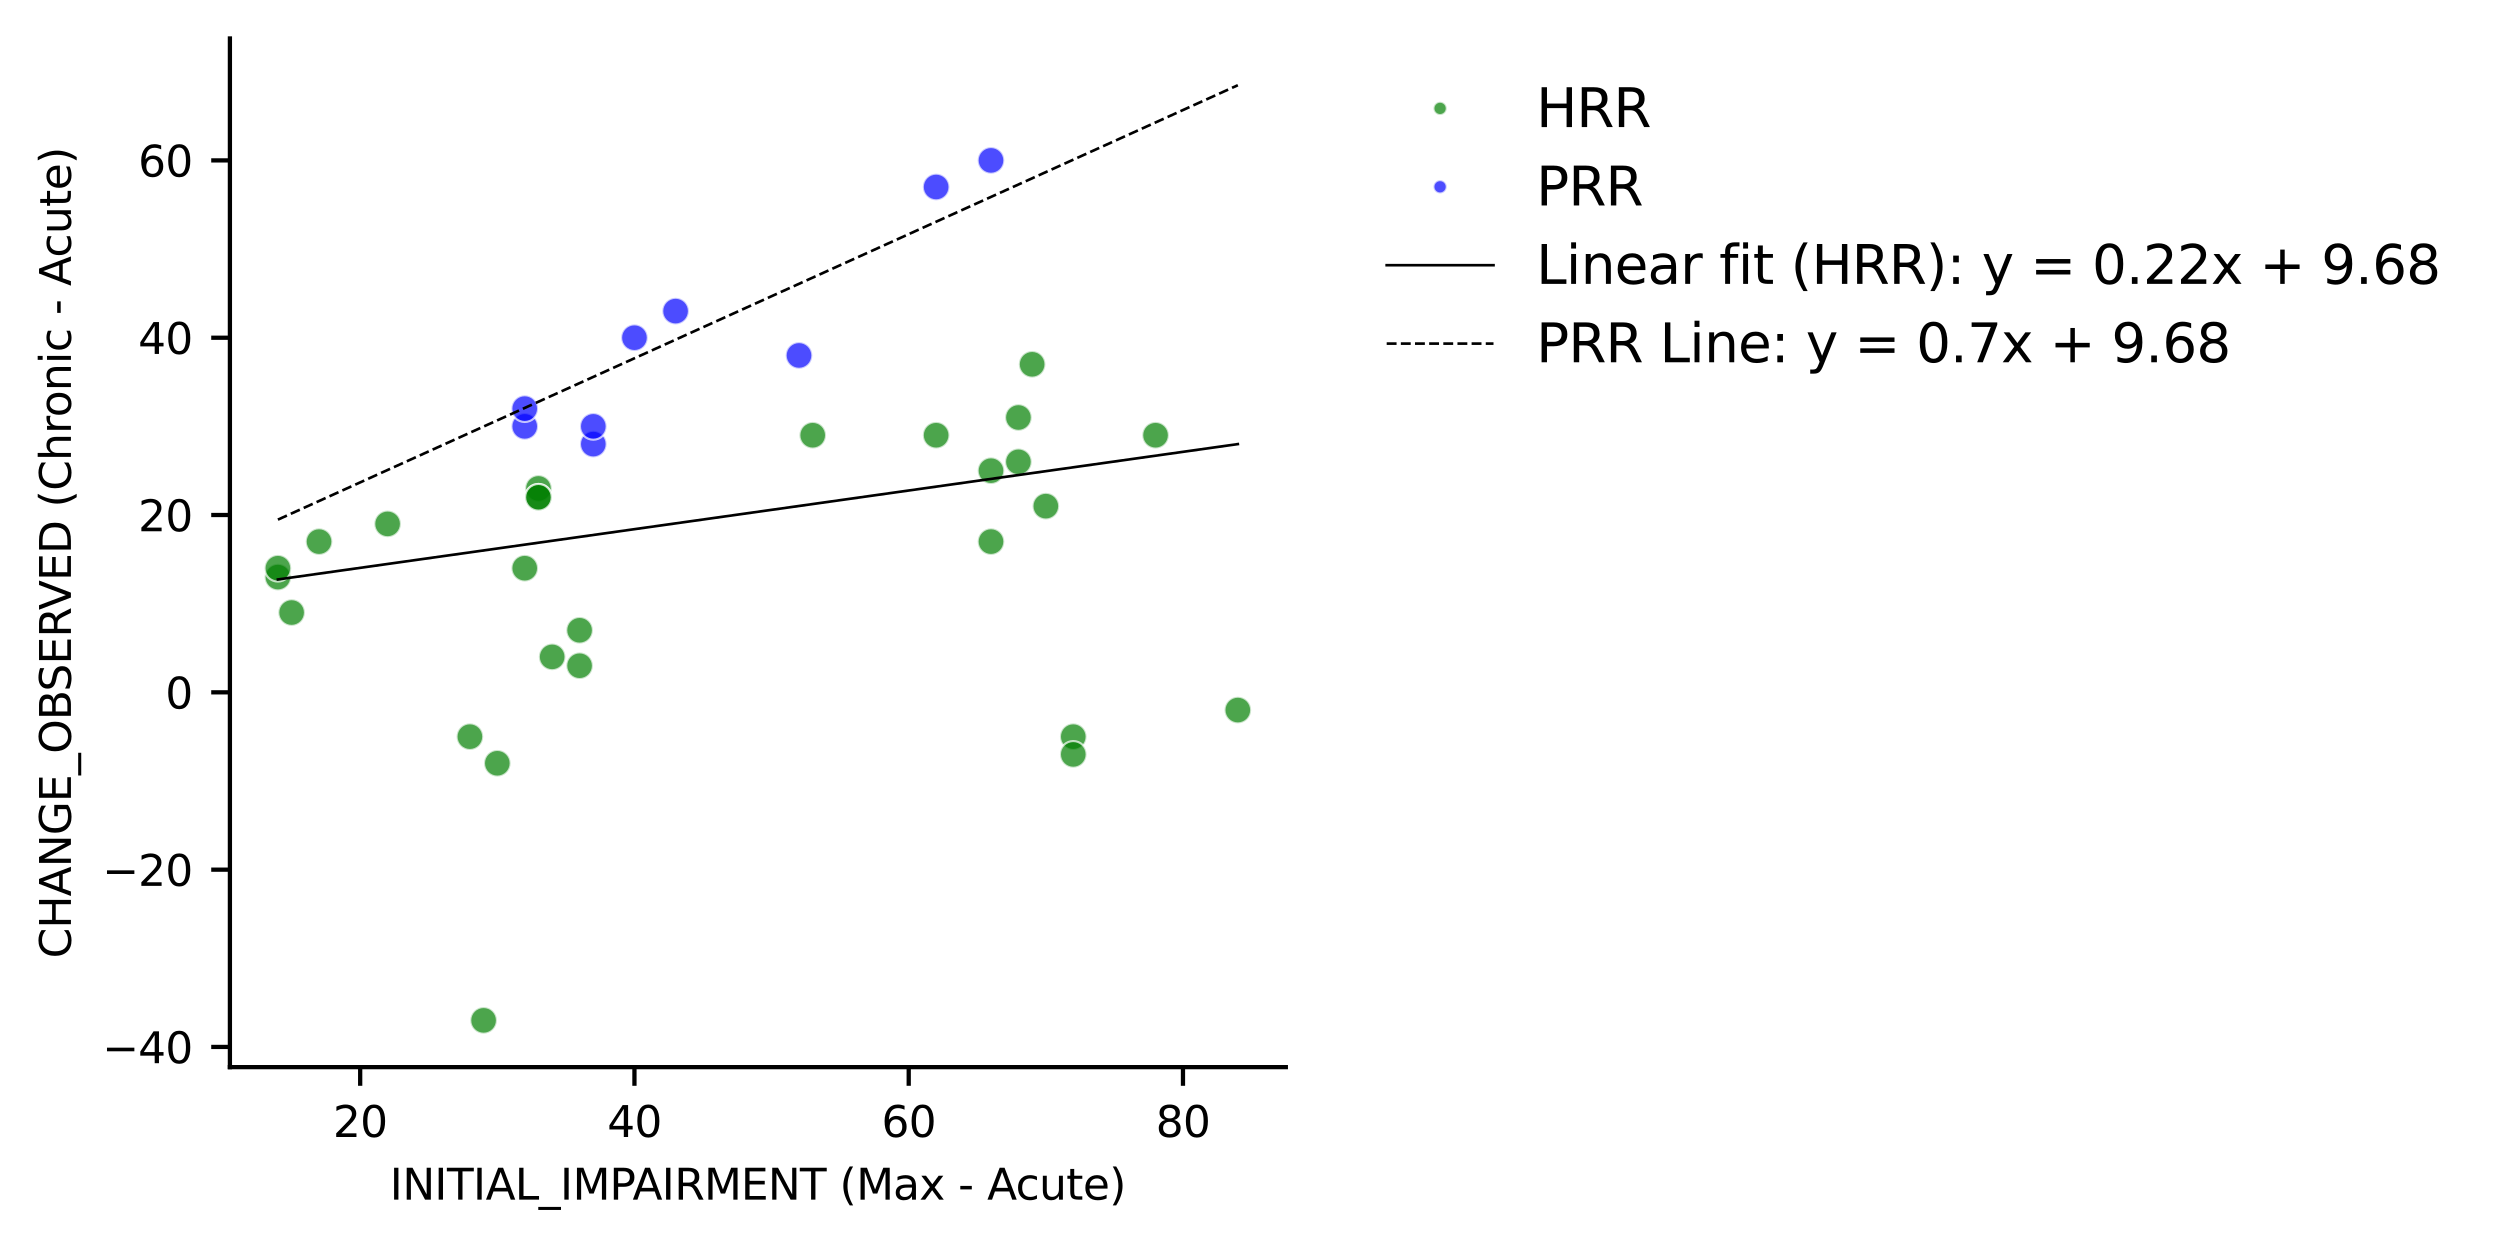 <?xml version="1.0" encoding="utf-8" standalone="no"?>
<!DOCTYPE svg PUBLIC "-//W3C//DTD SVG 1.1//EN"
  "http://www.w3.org/Graphics/SVG/1.1/DTD/svg11.dtd">
<svg xmlns:xlink="http://www.w3.org/1999/xlink" width="468.114pt" height="233.713pt" viewBox="0 0 468.114 233.713" xmlns="http://www.w3.org/2000/svg" version="1.1">
 <defs>
  <style type="text/css">*{stroke-linejoin: round; stroke-linecap: butt}</style>
 </defs>
 <g id="figure_1">
  <g id="patch_1">
   <path d="M 0 233.713 
L 468.114 233.713 
L 468.114 0 
L 0 0 
z
" style="fill: #ffffff"/>
  </g>
  <g id="axes_1">
   <g id="patch_2">
    <path d="M 43.049 199.814 
L 240.765 199.814 
L 240.765 7.2 
L 43.049 7.2 
z
" style="fill: #ffffff"/>
   </g>
   <g id="PathCollection_1">
    <defs>
     <path id="C0_0_0ad1be0fb4" d="M 0 2.5 
C 0.663 2.5 1.299 2.237 1.768 1.768 
C 2.237 1.299 2.5 0.663 2.5 -0 
C 2.5 -0.663 2.237 -1.299 1.768 -1.768 
C 1.299 -2.237 0.663 -2.5 0 -2.5 
C -0.663 -2.5 -1.299 -2.237 -1.768 -1.768 
C -2.237 -1.299 -2.5 -0.663 -2.5 0 
C -2.5 0.663 -2.237 1.299 -1.768 1.768 
C -1.299 2.237 -0.663 2.5 0 2.5 
z
"/>
    </defs>
    <g clip-path="url(#paa690fdab0)">
     <use xlink:href="#C0_0_0ad1be0fb4" x="100.823" y="91.455" style="fill: #008000; fill-opacity: 0.7; stroke: #ffffff; stroke-opacity: 0.7; stroke-width: 0.4"/>
    </g>
    <g clip-path="url(#paa690fdab0)">
     <use xlink:href="#C0_0_0ad1be0fb4" x="93.12" y="142.917" style="fill: #008000; fill-opacity: 0.7; stroke: #ffffff; stroke-opacity: 0.7; stroke-width: 0.4"/>
    </g>
    <g clip-path="url(#paa690fdab0)">
     <use xlink:href="#C0_0_0ad1be0fb4" x="111.094" y="83.155" style="fill: #0000ff; fill-opacity: 0.7; stroke: #ffffff; stroke-opacity: 0.7; stroke-width: 0.4"/>
    </g>
    <g clip-path="url(#paa690fdab0)">
     <use xlink:href="#C0_0_0ad1be0fb4" x="111.094" y="79.835" style="fill: #0000ff; fill-opacity: 0.7; stroke: #ffffff; stroke-opacity: 0.7; stroke-width: 0.4"/>
    </g>
    <g clip-path="url(#paa690fdab0)">
     <use xlink:href="#C0_0_0ad1be0fb4" x="149.61" y="66.554" style="fill: #0000ff; fill-opacity: 0.7; stroke: #ffffff; stroke-opacity: 0.7; stroke-width: 0.4"/>
    </g>
    <g clip-path="url(#paa690fdab0)">
     <use xlink:href="#C0_0_0ad1be0fb4" x="72.578" y="98.095" style="fill: #008000; fill-opacity: 0.7; stroke: #ffffff; stroke-opacity: 0.7; stroke-width: 0.4"/>
    </g>
    <g clip-path="url(#paa690fdab0)">
     <use xlink:href="#C0_0_0ad1be0fb4" x="98.255" y="79.835" style="fill: #0000ff; fill-opacity: 0.7; stroke: #ffffff; stroke-opacity: 0.7; stroke-width: 0.4"/>
    </g>
    <g clip-path="url(#paa690fdab0)">
     <use xlink:href="#C0_0_0ad1be0fb4" x="231.778" y="132.957" style="fill: #008000; fill-opacity: 0.7; stroke: #ffffff; stroke-opacity: 0.7; stroke-width: 0.4"/>
    </g>
    <g clip-path="url(#paa690fdab0)">
     <use xlink:href="#C0_0_0ad1be0fb4" x="126.501" y="58.254" style="fill: #0000ff; fill-opacity: 0.7; stroke: #ffffff; stroke-opacity: 0.7; stroke-width: 0.4"/>
    </g>
    <g clip-path="url(#paa690fdab0)">
     <use xlink:href="#C0_0_0ad1be0fb4" x="190.694" y="78.174" style="fill: #008000; fill-opacity: 0.7; stroke: #ffffff; stroke-opacity: 0.7; stroke-width: 0.4"/>
    </g>
    <g clip-path="url(#paa690fdab0)">
     <use xlink:href="#C0_0_0ad1be0fb4" x="190.694" y="86.475" style="fill: #008000; fill-opacity: 0.7; stroke: #ffffff; stroke-opacity: 0.7; stroke-width: 0.4"/>
    </g>
    <g clip-path="url(#paa690fdab0)">
     <use xlink:href="#C0_0_0ad1be0fb4" x="103.391" y="122.996" style="fill: #008000; fill-opacity: 0.7; stroke: #ffffff; stroke-opacity: 0.7; stroke-width: 0.4"/>
    </g>
    <g clip-path="url(#paa690fdab0)">
     <use xlink:href="#C0_0_0ad1be0fb4" x="87.984" y="137.937" style="fill: #008000; fill-opacity: 0.7; stroke: #ffffff; stroke-opacity: 0.7; stroke-width: 0.4"/>
    </g>
    <g clip-path="url(#paa690fdab0)">
     <use xlink:href="#C0_0_0ad1be0fb4" x="118.797" y="63.234" style="fill: #0000ff; fill-opacity: 0.7; stroke: #ffffff; stroke-opacity: 0.7; stroke-width: 0.4"/>
    </g>
    <g clip-path="url(#paa690fdab0)">
     <use xlink:href="#C0_0_0ad1be0fb4" x="185.559" y="30.033" style="fill: #0000ff; fill-opacity: 0.7; stroke: #ffffff; stroke-opacity: 0.7; stroke-width: 0.4"/>
    </g>
    <g clip-path="url(#paa690fdab0)">
     <use xlink:href="#C0_0_0ad1be0fb4" x="216.372" y="81.495" style="fill: #008000; fill-opacity: 0.7; stroke: #ffffff; stroke-opacity: 0.7; stroke-width: 0.4"/>
    </g>
    <g clip-path="url(#paa690fdab0)">
     <use xlink:href="#C0_0_0ad1be0fb4" x="52.036" y="108.056" style="fill: #008000; fill-opacity: 0.7; stroke: #ffffff; stroke-opacity: 0.7; stroke-width: 0.4"/>
    </g>
    <g clip-path="url(#paa690fdab0)">
     <use xlink:href="#C0_0_0ad1be0fb4" x="185.559" y="88.135" style="fill: #008000; fill-opacity: 0.7; stroke: #ffffff; stroke-opacity: 0.7; stroke-width: 0.4"/>
    </g>
    <g clip-path="url(#paa690fdab0)">
     <use xlink:href="#C0_0_0ad1be0fb4" x="90.552" y="191.059" style="fill: #008000; fill-opacity: 0.7; stroke: #ffffff; stroke-opacity: 0.7; stroke-width: 0.4"/>
    </g>
    <g clip-path="url(#paa690fdab0)">
     <use xlink:href="#C0_0_0ad1be0fb4" x="195.83" y="94.775" style="fill: #008000; fill-opacity: 0.7; stroke: #ffffff; stroke-opacity: 0.7; stroke-width: 0.4"/>
    </g>
    <g clip-path="url(#paa690fdab0)">
     <use xlink:href="#C0_0_0ad1be0fb4" x="59.739" y="101.415" style="fill: #008000; fill-opacity: 0.7; stroke: #ffffff; stroke-opacity: 0.7; stroke-width: 0.4"/>
    </g>
    <g clip-path="url(#paa690fdab0)">
     <use xlink:href="#C0_0_0ad1be0fb4" x="98.255" y="76.514" style="fill: #0000ff; fill-opacity: 0.7; stroke: #ffffff; stroke-opacity: 0.7; stroke-width: 0.4"/>
    </g>
    <g clip-path="url(#paa690fdab0)">
     <use xlink:href="#C0_0_0ad1be0fb4" x="52.036" y="106.396" style="fill: #008000; fill-opacity: 0.7; stroke: #ffffff; stroke-opacity: 0.7; stroke-width: 0.4"/>
    </g>
    <g clip-path="url(#paa690fdab0)">
     <use xlink:href="#C0_0_0ad1be0fb4" x="100.823" y="93.115" style="fill: #008000; fill-opacity: 0.7; stroke: #ffffff; stroke-opacity: 0.7; stroke-width: 0.4"/>
    </g>
    <g clip-path="url(#paa690fdab0)">
     <use xlink:href="#C0_0_0ad1be0fb4" x="108.526" y="124.656" style="fill: #008000; fill-opacity: 0.7; stroke: #ffffff; stroke-opacity: 0.7; stroke-width: 0.4"/>
    </g>
    <g clip-path="url(#paa690fdab0)">
     <use xlink:href="#C0_0_0ad1be0fb4" x="200.965" y="137.937" style="fill: #008000; fill-opacity: 0.7; stroke: #ffffff; stroke-opacity: 0.7; stroke-width: 0.4"/>
    </g>
    <g clip-path="url(#paa690fdab0)">
     <use xlink:href="#C0_0_0ad1be0fb4" x="200.965" y="141.257" style="fill: #008000; fill-opacity: 0.7; stroke: #ffffff; stroke-opacity: 0.7; stroke-width: 0.4"/>
    </g>
    <g clip-path="url(#paa690fdab0)">
     <use xlink:href="#C0_0_0ad1be0fb4" x="54.604" y="114.696" style="fill: #008000; fill-opacity: 0.7; stroke: #ffffff; stroke-opacity: 0.7; stroke-width: 0.4"/>
    </g>
    <g clip-path="url(#paa690fdab0)">
     <use xlink:href="#C0_0_0ad1be0fb4" x="185.559" y="101.415" style="fill: #008000; fill-opacity: 0.7; stroke: #ffffff; stroke-opacity: 0.7; stroke-width: 0.4"/>
    </g>
    <g clip-path="url(#paa690fdab0)">
     <use xlink:href="#C0_0_0ad1be0fb4" x="175.288" y="35.013" style="fill: #0000ff; fill-opacity: 0.7; stroke: #ffffff; stroke-opacity: 0.7; stroke-width: 0.4"/>
    </g>
    <g clip-path="url(#paa690fdab0)">
     <use xlink:href="#C0_0_0ad1be0fb4" x="152.178" y="81.495" style="fill: #008000; fill-opacity: 0.7; stroke: #ffffff; stroke-opacity: 0.7; stroke-width: 0.4"/>
    </g>
    <g clip-path="url(#paa690fdab0)">
     <use xlink:href="#C0_0_0ad1be0fb4" x="175.288" y="81.495" style="fill: #008000; fill-opacity: 0.7; stroke: #ffffff; stroke-opacity: 0.7; stroke-width: 0.4"/>
    </g>
    <g clip-path="url(#paa690fdab0)">
     <use xlink:href="#C0_0_0ad1be0fb4" x="193.262" y="68.214" style="fill: #008000; fill-opacity: 0.7; stroke: #ffffff; stroke-opacity: 0.7; stroke-width: 0.4"/>
    </g>
    <g clip-path="url(#paa690fdab0)">
     <use xlink:href="#C0_0_0ad1be0fb4" x="100.823" y="93.115" style="fill: #008000; fill-opacity: 0.7; stroke: #ffffff; stroke-opacity: 0.7; stroke-width: 0.4"/>
    </g>
    <g clip-path="url(#paa690fdab0)">
     <use xlink:href="#C0_0_0ad1be0fb4" x="98.255" y="106.396" style="fill: #008000; fill-opacity: 0.7; stroke: #ffffff; stroke-opacity: 0.7; stroke-width: 0.4"/>
    </g>
    <g clip-path="url(#paa690fdab0)">
     <use xlink:href="#C0_0_0ad1be0fb4" x="108.526" y="118.016" style="fill: #008000; fill-opacity: 0.7; stroke: #ffffff; stroke-opacity: 0.7; stroke-width: 0.4"/>
    </g>
   </g>
   <g id="matplotlib.axis_1">
    <g id="xtick_1">
     <g id="line2d_1">
      <defs>
       <path id="me37e6517a8" d="M 0 0 
L 0 3.5 
" style="stroke: #000000; stroke-width: 0.8"/>
      </defs>
      <g>
       <use xlink:href="#me37e6517a8" x="67.442" y="199.814" style="stroke: #000000; stroke-width: 0.8"/>
      </g>
     </g>
     <g id="text_1">
      <!-- 20 -->
      <g transform="translate(62.352 212.893) scale(0.08 -0.08)">
       <defs>
        <path id="DejaVuSans-32" d="M 1228 531 
L 3431 531 
L 3431 0 
L 469 0 
L 469 531 
Q 828 903 1448 1529 
Q 2069 2156 2228 2338 
Q 2531 2678 2651 2914 
Q 2772 3150 2772 3378 
Q 2772 3750 2511 3984 
Q 2250 4219 1831 4219 
Q 1534 4219 1204 4116 
Q 875 4013 500 3803 
L 500 4441 
Q 881 4594 1212 4672 
Q 1544 4750 1819 4750 
Q 2544 4750 2975 4387 
Q 3406 4025 3406 3419 
Q 3406 3131 3298 2873 
Q 3191 2616 2906 2266 
Q 2828 2175 2409 1742 
Q 1991 1309 1228 531 
z
" transform="scale(0.016)"/>
        <path id="DejaVuSans-30" d="M 2034 4250 
Q 1547 4250 1301 3770 
Q 1056 3291 1056 2328 
Q 1056 1369 1301 889 
Q 1547 409 2034 409 
Q 2525 409 2770 889 
Q 3016 1369 3016 2328 
Q 3016 3291 2770 3770 
Q 2525 4250 2034 4250 
z
M 2034 4750 
Q 2819 4750 3233 4129 
Q 3647 3509 3647 2328 
Q 3647 1150 3233 529 
Q 2819 -91 2034 -91 
Q 1250 -91 836 529 
Q 422 1150 422 2328 
Q 422 3509 836 4129 
Q 1250 4750 2034 4750 
z
" transform="scale(0.016)"/>
       </defs>
       <use xlink:href="#DejaVuSans-32"/>
       <use xlink:href="#DejaVuSans-30" x="63.623"/>
      </g>
     </g>
    </g>
    <g id="xtick_2">
     <g id="line2d_2">
      <g>
       <use xlink:href="#me37e6517a8" x="118.797" y="199.814" style="stroke: #000000; stroke-width: 0.8"/>
      </g>
     </g>
     <g id="text_2">
      <!-- 40 -->
      <g transform="translate(113.707 212.893) scale(0.08 -0.08)">
       <defs>
        <path id="DejaVuSans-34" d="M 2419 4116 
L 825 1625 
L 2419 1625 
L 2419 4116 
z
M 2253 4666 
L 3047 4666 
L 3047 1625 
L 3713 1625 
L 3713 1100 
L 3047 1100 
L 3047 0 
L 2419 0 
L 2419 1100 
L 313 1100 
L 313 1709 
L 2253 4666 
z
" transform="scale(0.016)"/>
       </defs>
       <use xlink:href="#DejaVuSans-34"/>
       <use xlink:href="#DejaVuSans-30" x="63.623"/>
      </g>
     </g>
    </g>
    <g id="xtick_3">
     <g id="line2d_3">
      <g>
       <use xlink:href="#me37e6517a8" x="170.152" y="199.814" style="stroke: #000000; stroke-width: 0.8"/>
      </g>
     </g>
     <g id="text_3">
      <!-- 60 -->
      <g transform="translate(165.062 212.893) scale(0.08 -0.08)">
       <defs>
        <path id="DejaVuSans-36" d="M 2113 2584 
Q 1688 2584 1439 2293 
Q 1191 2003 1191 1497 
Q 1191 994 1439 701 
Q 1688 409 2113 409 
Q 2538 409 2786 701 
Q 3034 994 3034 1497 
Q 3034 2003 2786 2293 
Q 2538 2584 2113 2584 
z
M 3366 4563 
L 3366 3988 
Q 3128 4100 2886 4159 
Q 2644 4219 2406 4219 
Q 1781 4219 1451 3797 
Q 1122 3375 1075 2522 
Q 1259 2794 1537 2939 
Q 1816 3084 2150 3084 
Q 2853 3084 3261 2657 
Q 3669 2231 3669 1497 
Q 3669 778 3244 343 
Q 2819 -91 2113 -91 
Q 1303 -91 875 529 
Q 447 1150 447 2328 
Q 447 3434 972 4092 
Q 1497 4750 2381 4750 
Q 2619 4750 2861 4703 
Q 3103 4656 3366 4563 
z
" transform="scale(0.016)"/>
       </defs>
       <use xlink:href="#DejaVuSans-36"/>
       <use xlink:href="#DejaVuSans-30" x="63.623"/>
      </g>
     </g>
    </g>
    <g id="xtick_4">
     <g id="line2d_4">
      <g>
       <use xlink:href="#me37e6517a8" x="221.507" y="199.814" style="stroke: #000000; stroke-width: 0.8"/>
      </g>
     </g>
     <g id="text_4">
      <!-- 80 -->
      <g transform="translate(216.417 212.893) scale(0.08 -0.08)">
       <defs>
        <path id="DejaVuSans-38" d="M 2034 2216 
Q 1584 2216 1326 1975 
Q 1069 1734 1069 1313 
Q 1069 891 1326 650 
Q 1584 409 2034 409 
Q 2484 409 2743 651 
Q 3003 894 3003 1313 
Q 3003 1734 2745 1975 
Q 2488 2216 2034 2216 
z
M 1403 2484 
Q 997 2584 770 2862 
Q 544 3141 544 3541 
Q 544 4100 942 4425 
Q 1341 4750 2034 4750 
Q 2731 4750 3128 4425 
Q 3525 4100 3525 3541 
Q 3525 3141 3298 2862 
Q 3072 2584 2669 2484 
Q 3125 2378 3379 2068 
Q 3634 1759 3634 1313 
Q 3634 634 3220 271 
Q 2806 -91 2034 -91 
Q 1263 -91 848 271 
Q 434 634 434 1313 
Q 434 1759 690 2068 
Q 947 2378 1403 2484 
z
M 1172 3481 
Q 1172 3119 1398 2916 
Q 1625 2713 2034 2713 
Q 2441 2713 2670 2916 
Q 2900 3119 2900 3481 
Q 2900 3844 2670 4047 
Q 2441 4250 2034 4250 
Q 1625 4250 1398 4047 
Q 1172 3844 1172 3481 
z
" transform="scale(0.016)"/>
       </defs>
       <use xlink:href="#DejaVuSans-38"/>
       <use xlink:href="#DejaVuSans-30" x="63.623"/>
      </g>
     </g>
    </g>
    <g id="text_5">
     <!-- INITIAL_IMPAIRMENT (Max - Acute) -->
     <g transform="translate(72.99 224.627) scale(0.08 -0.08)">
      <defs>
       <path id="DejaVuSans-49" d="M 628 4666 
L 1259 4666 
L 1259 0 
L 628 0 
L 628 4666 
z
" transform="scale(0.016)"/>
       <path id="DejaVuSans-4e" d="M 628 4666 
L 1478 4666 
L 3547 763 
L 3547 4666 
L 4159 4666 
L 4159 0 
L 3309 0 
L 1241 3903 
L 1241 0 
L 628 0 
L 628 4666 
z
" transform="scale(0.016)"/>
       <path id="DejaVuSans-54" d="M -19 4666 
L 3928 4666 
L 3928 4134 
L 2272 4134 
L 2272 0 
L 1638 0 
L 1638 4134 
L -19 4134 
L -19 4666 
z
" transform="scale(0.016)"/>
       <path id="DejaVuSans-41" d="M 2188 4044 
L 1331 1722 
L 3047 1722 
L 2188 4044 
z
M 1831 4666 
L 2547 4666 
L 4325 0 
L 3669 0 
L 3244 1197 
L 1141 1197 
L 716 0 
L 50 0 
L 1831 4666 
z
" transform="scale(0.016)"/>
       <path id="DejaVuSans-4c" d="M 628 4666 
L 1259 4666 
L 1259 531 
L 3531 531 
L 3531 0 
L 628 0 
L 628 4666 
z
" transform="scale(0.016)"/>
       <path id="DejaVuSans-5f" d="M 3263 -1063 
L 3263 -1509 
L -63 -1509 
L -63 -1063 
L 3263 -1063 
z
" transform="scale(0.016)"/>
       <path id="DejaVuSans-4d" d="M 628 4666 
L 1569 4666 
L 2759 1491 
L 3956 4666 
L 4897 4666 
L 4897 0 
L 4281 0 
L 4281 4097 
L 3078 897 
L 2444 897 
L 1241 4097 
L 1241 0 
L 628 0 
L 628 4666 
z
" transform="scale(0.016)"/>
       <path id="DejaVuSans-50" d="M 1259 4147 
L 1259 2394 
L 2053 2394 
Q 2494 2394 2734 2622 
Q 2975 2850 2975 3272 
Q 2975 3691 2734 3919 
Q 2494 4147 2053 4147 
L 1259 4147 
z
M 628 4666 
L 2053 4666 
Q 2838 4666 3239 4311 
Q 3641 3956 3641 3272 
Q 3641 2581 3239 2228 
Q 2838 1875 2053 1875 
L 1259 1875 
L 1259 0 
L 628 0 
L 628 4666 
z
" transform="scale(0.016)"/>
       <path id="DejaVuSans-52" d="M 2841 2188 
Q 3044 2119 3236 1894 
Q 3428 1669 3622 1275 
L 4263 0 
L 3584 0 
L 2988 1197 
Q 2756 1666 2539 1819 
Q 2322 1972 1947 1972 
L 1259 1972 
L 1259 0 
L 628 0 
L 628 4666 
L 2053 4666 
Q 2853 4666 3247 4331 
Q 3641 3997 3641 3322 
Q 3641 2881 3436 2590 
Q 3231 2300 2841 2188 
z
M 1259 4147 
L 1259 2491 
L 2053 2491 
Q 2509 2491 2742 2702 
Q 2975 2913 2975 3322 
Q 2975 3731 2742 3939 
Q 2509 4147 2053 4147 
L 1259 4147 
z
" transform="scale(0.016)"/>
       <path id="DejaVuSans-45" d="M 628 4666 
L 3578 4666 
L 3578 4134 
L 1259 4134 
L 1259 2753 
L 3481 2753 
L 3481 2222 
L 1259 2222 
L 1259 531 
L 3634 531 
L 3634 0 
L 628 0 
L 628 4666 
z
" transform="scale(0.016)"/>
       <path id="DejaVuSans-20" transform="scale(0.016)"/>
       <path id="DejaVuSans-28" d="M 1984 4856 
Q 1566 4138 1362 3434 
Q 1159 2731 1159 2009 
Q 1159 1288 1364 580 
Q 1569 -128 1984 -844 
L 1484 -844 
Q 1016 -109 783 600 
Q 550 1309 550 2009 
Q 550 2706 781 3412 
Q 1013 4119 1484 4856 
L 1984 4856 
z
" transform="scale(0.016)"/>
       <path id="DejaVuSans-61" d="M 2194 1759 
Q 1497 1759 1228 1600 
Q 959 1441 959 1056 
Q 959 750 1161 570 
Q 1363 391 1709 391 
Q 2188 391 2477 730 
Q 2766 1069 2766 1631 
L 2766 1759 
L 2194 1759 
z
M 3341 1997 
L 3341 0 
L 2766 0 
L 2766 531 
Q 2569 213 2275 61 
Q 1981 -91 1556 -91 
Q 1019 -91 701 211 
Q 384 513 384 1019 
Q 384 1609 779 1909 
Q 1175 2209 1959 2209 
L 2766 2209 
L 2766 2266 
Q 2766 2663 2505 2880 
Q 2244 3097 1772 3097 
Q 1472 3097 1187 3025 
Q 903 2953 641 2809 
L 641 3341 
Q 956 3463 1253 3523 
Q 1550 3584 1831 3584 
Q 2591 3584 2966 3190 
Q 3341 2797 3341 1997 
z
" transform="scale(0.016)"/>
       <path id="DejaVuSans-78" d="M 3513 3500 
L 2247 1797 
L 3578 0 
L 2900 0 
L 1881 1375 
L 863 0 
L 184 0 
L 1544 1831 
L 300 3500 
L 978 3500 
L 1906 2253 
L 2834 3500 
L 3513 3500 
z
" transform="scale(0.016)"/>
       <path id="DejaVuSans-2d" d="M 313 2009 
L 1997 2009 
L 1997 1497 
L 313 1497 
L 313 2009 
z
" transform="scale(0.016)"/>
       <path id="DejaVuSans-63" d="M 3122 3366 
L 3122 2828 
Q 2878 2963 2633 3030 
Q 2388 3097 2138 3097 
Q 1578 3097 1268 2742 
Q 959 2388 959 1747 
Q 959 1106 1268 751 
Q 1578 397 2138 397 
Q 2388 397 2633 464 
Q 2878 531 3122 666 
L 3122 134 
Q 2881 22 2623 -34 
Q 2366 -91 2075 -91 
Q 1284 -91 818 406 
Q 353 903 353 1747 
Q 353 2603 823 3093 
Q 1294 3584 2113 3584 
Q 2378 3584 2631 3529 
Q 2884 3475 3122 3366 
z
" transform="scale(0.016)"/>
       <path id="DejaVuSans-75" d="M 544 1381 
L 544 3500 
L 1119 3500 
L 1119 1403 
Q 1119 906 1312 657 
Q 1506 409 1894 409 
Q 2359 409 2629 706 
Q 2900 1003 2900 1516 
L 2900 3500 
L 3475 3500 
L 3475 0 
L 2900 0 
L 2900 538 
Q 2691 219 2414 64 
Q 2138 -91 1772 -91 
Q 1169 -91 856 284 
Q 544 659 544 1381 
z
M 1991 3584 
L 1991 3584 
z
" transform="scale(0.016)"/>
       <path id="DejaVuSans-74" d="M 1172 4494 
L 1172 3500 
L 2356 3500 
L 2356 3053 
L 1172 3053 
L 1172 1153 
Q 1172 725 1289 603 
Q 1406 481 1766 481 
L 2356 481 
L 2356 0 
L 1766 0 
Q 1100 0 847 248 
Q 594 497 594 1153 
L 594 3053 
L 172 3053 
L 172 3500 
L 594 3500 
L 594 4494 
L 1172 4494 
z
" transform="scale(0.016)"/>
       <path id="DejaVuSans-65" d="M 3597 1894 
L 3597 1613 
L 953 1613 
Q 991 1019 1311 708 
Q 1631 397 2203 397 
Q 2534 397 2845 478 
Q 3156 559 3463 722 
L 3463 178 
Q 3153 47 2828 -22 
Q 2503 -91 2169 -91 
Q 1331 -91 842 396 
Q 353 884 353 1716 
Q 353 2575 817 3079 
Q 1281 3584 2069 3584 
Q 2775 3584 3186 3129 
Q 3597 2675 3597 1894 
z
M 3022 2063 
Q 3016 2534 2758 2815 
Q 2500 3097 2075 3097 
Q 1594 3097 1305 2825 
Q 1016 2553 972 2059 
L 3022 2063 
z
" transform="scale(0.016)"/>
       <path id="DejaVuSans-29" d="M 513 4856 
L 1013 4856 
Q 1481 4119 1714 3412 
Q 1947 2706 1947 2009 
Q 1947 1309 1714 600 
Q 1481 -109 1013 -844 
L 513 -844 
Q 928 -128 1133 580 
Q 1338 1288 1338 2009 
Q 1338 2731 1133 3434 
Q 928 4138 513 4856 
z
" transform="scale(0.016)"/>
      </defs>
      <use xlink:href="#DejaVuSans-49"/>
      <use xlink:href="#DejaVuSans-4e" x="29.492"/>
      <use xlink:href="#DejaVuSans-49" x="104.297"/>
      <use xlink:href="#DejaVuSans-54" x="133.789"/>
      <use xlink:href="#DejaVuSans-49" x="194.873"/>
      <use xlink:href="#DejaVuSans-41" x="224.365"/>
      <use xlink:href="#DejaVuSans-4c" x="292.773"/>
      <use xlink:href="#DejaVuSans-5f" x="348.486"/>
      <use xlink:href="#DejaVuSans-49" x="398.486"/>
      <use xlink:href="#DejaVuSans-4d" x="427.979"/>
      <use xlink:href="#DejaVuSans-50" x="514.258"/>
      <use xlink:href="#DejaVuSans-41" x="568.186"/>
      <use xlink:href="#DejaVuSans-49" x="636.594"/>
      <use xlink:href="#DejaVuSans-52" x="666.086"/>
      <use xlink:href="#DejaVuSans-4d" x="735.568"/>
      <use xlink:href="#DejaVuSans-45" x="821.848"/>
      <use xlink:href="#DejaVuSans-4e" x="885.031"/>
      <use xlink:href="#DejaVuSans-54" x="959.836"/>
      <use xlink:href="#DejaVuSans-20" x="1020.92"/>
      <use xlink:href="#DejaVuSans-28" x="1052.707"/>
      <use xlink:href="#DejaVuSans-4d" x="1091.721"/>
      <use xlink:href="#DejaVuSans-61" x="1178"/>
      <use xlink:href="#DejaVuSans-78" x="1239.279"/>
      <use xlink:href="#DejaVuSans-20" x="1298.459"/>
      <use xlink:href="#DejaVuSans-2d" x="1330.246"/>
      <use xlink:href="#DejaVuSans-20" x="1366.33"/>
      <use xlink:href="#DejaVuSans-41" x="1398.117"/>
      <use xlink:href="#DejaVuSans-63" x="1464.775"/>
      <use xlink:href="#DejaVuSans-75" x="1519.756"/>
      <use xlink:href="#DejaVuSans-74" x="1583.135"/>
      <use xlink:href="#DejaVuSans-65" x="1622.344"/>
      <use xlink:href="#DejaVuSans-29" x="1683.867"/>
     </g>
    </g>
   </g>
   <g id="matplotlib.axis_2">
    <g id="ytick_1">
     <g id="line2d_5">
      <defs>
       <path id="m1ff4da929e" d="M 0 0 
L -3.5 0 
" style="stroke: #000000; stroke-width: 0.8"/>
      </defs>
      <g>
       <use xlink:href="#m1ff4da929e" x="43.049" y="196.039" style="stroke: #000000; stroke-width: 0.8"/>
      </g>
     </g>
     <g id="text_6">
      <!-- −40 -->
      <g transform="translate(19.165 199.079) scale(0.08 -0.08)">
       <defs>
        <path id="DejaVuSans-2212" d="M 678 2272 
L 4684 2272 
L 4684 1741 
L 678 1741 
L 678 2272 
z
" transform="scale(0.016)"/>
       </defs>
       <use xlink:href="#DejaVuSans-2212"/>
       <use xlink:href="#DejaVuSans-34" x="83.789"/>
       <use xlink:href="#DejaVuSans-30" x="147.412"/>
      </g>
     </g>
    </g>
    <g id="ytick_2">
     <g id="line2d_6">
      <g>
       <use xlink:href="#m1ff4da929e" x="43.049" y="162.838" style="stroke: #000000; stroke-width: 0.8"/>
      </g>
     </g>
     <g id="text_7">
      <!-- −20 -->
      <g transform="translate(19.165 165.877) scale(0.08 -0.08)">
       <use xlink:href="#DejaVuSans-2212"/>
       <use xlink:href="#DejaVuSans-32" x="83.789"/>
       <use xlink:href="#DejaVuSans-30" x="147.412"/>
      </g>
     </g>
    </g>
    <g id="ytick_3">
     <g id="line2d_7">
      <g>
       <use xlink:href="#m1ff4da929e" x="43.049" y="129.637" style="stroke: #000000; stroke-width: 0.8"/>
      </g>
     </g>
     <g id="text_8">
      <!-- 0 -->
      <g transform="translate(30.959 132.676) scale(0.08 -0.08)">
       <use xlink:href="#DejaVuSans-30"/>
      </g>
     </g>
    </g>
    <g id="ytick_4">
     <g id="line2d_8">
      <g>
       <use xlink:href="#m1ff4da929e" x="43.049" y="96.435" style="stroke: #000000; stroke-width: 0.8"/>
      </g>
     </g>
     <g id="text_9">
      <!-- 20 -->
      <g transform="translate(25.869 99.475) scale(0.08 -0.08)">
       <use xlink:href="#DejaVuSans-32"/>
       <use xlink:href="#DejaVuSans-30" x="63.623"/>
      </g>
     </g>
    </g>
    <g id="ytick_5">
     <g id="line2d_9">
      <g>
       <use xlink:href="#m1ff4da929e" x="43.049" y="63.234" style="stroke: #000000; stroke-width: 0.8"/>
      </g>
     </g>
     <g id="text_10">
      <!-- 40 -->
      <g transform="translate(25.869 66.273) scale(0.08 -0.08)">
       <use xlink:href="#DejaVuSans-34"/>
       <use xlink:href="#DejaVuSans-30" x="63.623"/>
      </g>
     </g>
    </g>
    <g id="ytick_6">
     <g id="line2d_10">
      <g>
       <use xlink:href="#m1ff4da929e" x="43.049" y="30.033" style="stroke: #000000; stroke-width: 0.8"/>
      </g>
     </g>
     <g id="text_11">
      <!-- 60 -->
      <g transform="translate(25.869 33.072) scale(0.08 -0.08)">
       <use xlink:href="#DejaVuSans-36"/>
       <use xlink:href="#DejaVuSans-30" x="63.623"/>
      </g>
     </g>
    </g>
    <g id="text_12">
     <!-- CHANGE_OBSERVED (Chronic - Acute) -->
     <g transform="translate(13.279 179.441) rotate(-90) scale(0.08 -0.08)">
      <defs>
       <path id="DejaVuSans-43" d="M 4122 4306 
L 4122 3641 
Q 3803 3938 3442 4084 
Q 3081 4231 2675 4231 
Q 1875 4231 1450 3742 
Q 1025 3253 1025 2328 
Q 1025 1406 1450 917 
Q 1875 428 2675 428 
Q 3081 428 3442 575 
Q 3803 722 4122 1019 
L 4122 359 
Q 3791 134 3420 21 
Q 3050 -91 2638 -91 
Q 1578 -91 968 557 
Q 359 1206 359 2328 
Q 359 3453 968 4101 
Q 1578 4750 2638 4750 
Q 3056 4750 3426 4639 
Q 3797 4528 4122 4306 
z
" transform="scale(0.016)"/>
       <path id="DejaVuSans-48" d="M 628 4666 
L 1259 4666 
L 1259 2753 
L 3553 2753 
L 3553 4666 
L 4184 4666 
L 4184 0 
L 3553 0 
L 3553 2222 
L 1259 2222 
L 1259 0 
L 628 0 
L 628 4666 
z
" transform="scale(0.016)"/>
       <path id="DejaVuSans-47" d="M 3809 666 
L 3809 1919 
L 2778 1919 
L 2778 2438 
L 4434 2438 
L 4434 434 
Q 4069 175 3628 42 
Q 3188 -91 2688 -91 
Q 1594 -91 976 548 
Q 359 1188 359 2328 
Q 359 3472 976 4111 
Q 1594 4750 2688 4750 
Q 3144 4750 3555 4637 
Q 3966 4525 4313 4306 
L 4313 3634 
Q 3963 3931 3569 4081 
Q 3175 4231 2741 4231 
Q 1884 4231 1454 3753 
Q 1025 3275 1025 2328 
Q 1025 1384 1454 906 
Q 1884 428 2741 428 
Q 3075 428 3337 486 
Q 3600 544 3809 666 
z
" transform="scale(0.016)"/>
       <path id="DejaVuSans-4f" d="M 2522 4238 
Q 1834 4238 1429 3725 
Q 1025 3213 1025 2328 
Q 1025 1447 1429 934 
Q 1834 422 2522 422 
Q 3209 422 3611 934 
Q 4013 1447 4013 2328 
Q 4013 3213 3611 3725 
Q 3209 4238 2522 4238 
z
M 2522 4750 
Q 3503 4750 4090 4092 
Q 4678 3434 4678 2328 
Q 4678 1225 4090 567 
Q 3503 -91 2522 -91 
Q 1538 -91 948 565 
Q 359 1222 359 2328 
Q 359 3434 948 4092 
Q 1538 4750 2522 4750 
z
" transform="scale(0.016)"/>
       <path id="DejaVuSans-42" d="M 1259 2228 
L 1259 519 
L 2272 519 
Q 2781 519 3026 730 
Q 3272 941 3272 1375 
Q 3272 1813 3026 2020 
Q 2781 2228 2272 2228 
L 1259 2228 
z
M 1259 4147 
L 1259 2741 
L 2194 2741 
Q 2656 2741 2882 2914 
Q 3109 3088 3109 3444 
Q 3109 3797 2882 3972 
Q 2656 4147 2194 4147 
L 1259 4147 
z
M 628 4666 
L 2241 4666 
Q 2963 4666 3353 4366 
Q 3744 4066 3744 3513 
Q 3744 3084 3544 2831 
Q 3344 2578 2956 2516 
Q 3422 2416 3680 2098 
Q 3938 1781 3938 1306 
Q 3938 681 3513 340 
Q 3088 0 2303 0 
L 628 0 
L 628 4666 
z
" transform="scale(0.016)"/>
       <path id="DejaVuSans-53" d="M 3425 4513 
L 3425 3897 
Q 3066 4069 2747 4153 
Q 2428 4238 2131 4238 
Q 1616 4238 1336 4038 
Q 1056 3838 1056 3469 
Q 1056 3159 1242 3001 
Q 1428 2844 1947 2747 
L 2328 2669 
Q 3034 2534 3370 2195 
Q 3706 1856 3706 1288 
Q 3706 609 3251 259 
Q 2797 -91 1919 -91 
Q 1588 -91 1214 -16 
Q 841 59 441 206 
L 441 856 
Q 825 641 1194 531 
Q 1563 422 1919 422 
Q 2459 422 2753 634 
Q 3047 847 3047 1241 
Q 3047 1584 2836 1778 
Q 2625 1972 2144 2069 
L 1759 2144 
Q 1053 2284 737 2584 
Q 422 2884 422 3419 
Q 422 4038 858 4394 
Q 1294 4750 2059 4750 
Q 2388 4750 2728 4690 
Q 3069 4631 3425 4513 
z
" transform="scale(0.016)"/>
       <path id="DejaVuSans-56" d="M 1831 0 
L 50 4666 
L 709 4666 
L 2188 738 
L 3669 4666 
L 4325 4666 
L 2547 0 
L 1831 0 
z
" transform="scale(0.016)"/>
       <path id="DejaVuSans-44" d="M 1259 4147 
L 1259 519 
L 2022 519 
Q 2988 519 3436 956 
Q 3884 1394 3884 2338 
Q 3884 3275 3436 3711 
Q 2988 4147 2022 4147 
L 1259 4147 
z
M 628 4666 
L 1925 4666 
Q 3281 4666 3915 4102 
Q 4550 3538 4550 2338 
Q 4550 1131 3912 565 
Q 3275 0 1925 0 
L 628 0 
L 628 4666 
z
" transform="scale(0.016)"/>
       <path id="DejaVuSans-68" d="M 3513 2113 
L 3513 0 
L 2938 0 
L 2938 2094 
Q 2938 2591 2744 2837 
Q 2550 3084 2163 3084 
Q 1697 3084 1428 2787 
Q 1159 2491 1159 1978 
L 1159 0 
L 581 0 
L 581 4863 
L 1159 4863 
L 1159 2956 
Q 1366 3272 1645 3428 
Q 1925 3584 2291 3584 
Q 2894 3584 3203 3211 
Q 3513 2838 3513 2113 
z
" transform="scale(0.016)"/>
       <path id="DejaVuSans-72" d="M 2631 2963 
Q 2534 3019 2420 3045 
Q 2306 3072 2169 3072 
Q 1681 3072 1420 2755 
Q 1159 2438 1159 1844 
L 1159 0 
L 581 0 
L 581 3500 
L 1159 3500 
L 1159 2956 
Q 1341 3275 1631 3429 
Q 1922 3584 2338 3584 
Q 2397 3584 2469 3576 
Q 2541 3569 2628 3553 
L 2631 2963 
z
" transform="scale(0.016)"/>
       <path id="DejaVuSans-6f" d="M 1959 3097 
Q 1497 3097 1228 2736 
Q 959 2375 959 1747 
Q 959 1119 1226 758 
Q 1494 397 1959 397 
Q 2419 397 2687 759 
Q 2956 1122 2956 1747 
Q 2956 2369 2687 2733 
Q 2419 3097 1959 3097 
z
M 1959 3584 
Q 2709 3584 3137 3096 
Q 3566 2609 3566 1747 
Q 3566 888 3137 398 
Q 2709 -91 1959 -91 
Q 1206 -91 779 398 
Q 353 888 353 1747 
Q 353 2609 779 3096 
Q 1206 3584 1959 3584 
z
" transform="scale(0.016)"/>
       <path id="DejaVuSans-6e" d="M 3513 2113 
L 3513 0 
L 2938 0 
L 2938 2094 
Q 2938 2591 2744 2837 
Q 2550 3084 2163 3084 
Q 1697 3084 1428 2787 
Q 1159 2491 1159 1978 
L 1159 0 
L 581 0 
L 581 3500 
L 1159 3500 
L 1159 2956 
Q 1366 3272 1645 3428 
Q 1925 3584 2291 3584 
Q 2894 3584 3203 3211 
Q 3513 2838 3513 2113 
z
" transform="scale(0.016)"/>
       <path id="DejaVuSans-69" d="M 603 3500 
L 1178 3500 
L 1178 0 
L 603 0 
L 603 3500 
z
M 603 4863 
L 1178 4863 
L 1178 4134 
L 603 4134 
L 603 4863 
z
" transform="scale(0.016)"/>
      </defs>
      <use xlink:href="#DejaVuSans-43"/>
      <use xlink:href="#DejaVuSans-48" x="69.824"/>
      <use xlink:href="#DejaVuSans-41" x="145.02"/>
      <use xlink:href="#DejaVuSans-4e" x="213.428"/>
      <use xlink:href="#DejaVuSans-47" x="288.232"/>
      <use xlink:href="#DejaVuSans-45" x="365.723"/>
      <use xlink:href="#DejaVuSans-5f" x="428.906"/>
      <use xlink:href="#DejaVuSans-4f" x="478.906"/>
      <use xlink:href="#DejaVuSans-42" x="557.617"/>
      <use xlink:href="#DejaVuSans-53" x="624.471"/>
      <use xlink:href="#DejaVuSans-45" x="687.947"/>
      <use xlink:href="#DejaVuSans-52" x="751.131"/>
      <use xlink:href="#DejaVuSans-56" x="815.113"/>
      <use xlink:href="#DejaVuSans-45" x="883.521"/>
      <use xlink:href="#DejaVuSans-44" x="946.705"/>
      <use xlink:href="#DejaVuSans-20" x="1023.707"/>
      <use xlink:href="#DejaVuSans-28" x="1055.494"/>
      <use xlink:href="#DejaVuSans-43" x="1094.508"/>
      <use xlink:href="#DejaVuSans-68" x="1164.332"/>
      <use xlink:href="#DejaVuSans-72" x="1227.711"/>
      <use xlink:href="#DejaVuSans-6f" x="1266.574"/>
      <use xlink:href="#DejaVuSans-6e" x="1327.756"/>
      <use xlink:href="#DejaVuSans-69" x="1391.135"/>
      <use xlink:href="#DejaVuSans-63" x="1418.918"/>
      <use xlink:href="#DejaVuSans-20" x="1473.898"/>
      <use xlink:href="#DejaVuSans-2d" x="1505.686"/>
      <use xlink:href="#DejaVuSans-20" x="1541.77"/>
      <use xlink:href="#DejaVuSans-41" x="1573.557"/>
      <use xlink:href="#DejaVuSans-63" x="1640.215"/>
      <use xlink:href="#DejaVuSans-75" x="1695.195"/>
      <use xlink:href="#DejaVuSans-74" x="1758.574"/>
      <use xlink:href="#DejaVuSans-65" x="1797.783"/>
      <use xlink:href="#DejaVuSans-29" x="1859.307"/>
     </g>
    </g>
   </g>
   <g id="line2d_11"/>
   <g id="line2d_12"/>
   <g id="line2d_13">
    <path d="M 52.036 108.498 
L 53.851 108.242 
L 55.667 107.986 
L 57.483 107.73 
L 59.298 107.474 
L 61.114 107.218 
L 62.929 106.962 
L 64.745 106.706 
L 66.56 106.45 
L 68.376 106.194 
L 70.192 105.938 
L 72.007 105.682 
L 73.823 105.426 
L 75.638 105.17 
L 77.454 104.914 
L 79.27 104.658 
L 81.085 104.402 
L 82.901 104.146 
L 84.716 103.891 
L 86.532 103.635 
L 88.347 103.379 
L 90.163 103.123 
L 91.979 102.867 
L 93.794 102.611 
L 95.61 102.355 
L 97.425 102.099 
L 99.241 101.843 
L 101.056 101.587 
L 102.872 101.331 
L 104.688 101.075 
L 106.503 100.819 
L 108.319 100.563 
L 110.134 100.307 
L 111.95 100.051 
L 113.766 99.795 
L 115.581 99.539 
L 117.397 99.283 
L 119.212 99.027 
L 121.028 98.771 
L 122.843 98.515 
L 124.659 98.259 
L 126.475 98.003 
L 128.29 97.747 
L 130.106 97.491 
L 131.921 97.235 
L 133.737 96.979 
L 135.552 96.723 
L 137.368 96.467 
L 139.184 96.211 
L 140.999 95.955 
L 142.815 95.699 
L 144.63 95.443 
L 146.446 95.187 
L 148.262 94.931 
L 150.077 94.675 
L 151.893 94.419 
L 153.708 94.163 
L 155.524 93.907 
L 157.339 93.651 
L 159.155 93.395 
L 160.971 93.139 
L 162.786 92.883 
L 164.602 92.627 
L 166.417 92.371 
L 168.233 92.115 
L 170.048 91.859 
L 171.864 91.603 
L 173.68 91.347 
L 175.495 91.091 
L 177.311 90.835 
L 179.126 90.579 
L 180.942 90.323 
L 182.758 90.067 
L 184.573 89.811 
L 186.389 89.555 
L 188.204 89.299 
L 190.02 89.043 
L 191.835 88.787 
L 193.651 88.531 
L 195.467 88.275 
L 197.282 88.019 
L 199.098 87.763 
L 200.913 87.507 
L 202.729 87.251 
L 204.544 86.995 
L 206.36 86.739 
L 208.176 86.483 
L 209.991 86.227 
L 211.807 85.971 
L 213.622 85.715 
L 215.438 85.459 
L 217.254 85.203 
L 219.069 84.947 
L 220.885 84.691 
L 222.7 84.435 
L 224.516 84.179 
L 226.331 83.923 
L 228.147 83.667 
L 229.963 83.411 
L 231.778 83.155 
" clip-path="url(#paa690fdab0)" style="fill: none; stroke: #000000; stroke-width: 0.5; stroke-linecap: square"/>
   </g>
   <g id="line2d_14">
    <path d="M 52.036 97.298 
L 53.851 96.477 
L 55.667 95.655 
L 57.483 94.833 
L 59.298 94.012 
L 61.114 93.19 
L 62.929 92.369 
L 64.745 91.547 
L 66.56 90.725 
L 68.376 89.904 
L 70.192 89.082 
L 72.007 88.26 
L 73.823 87.439 
L 75.638 86.617 
L 77.454 85.795 
L 79.27 84.974 
L 81.085 84.152 
L 82.901 83.33 
L 84.716 82.509 
L 86.532 81.687 
L 88.347 80.865 
L 90.163 80.044 
L 91.979 79.222 
L 93.794 78.401 
L 95.61 77.579 
L 97.425 76.757 
L 99.241 75.936 
L 101.056 75.114 
L 102.872 74.292 
L 104.688 73.471 
L 106.503 72.649 
L 108.319 71.827 
L 110.134 71.006 
L 111.95 70.184 
L 113.766 69.362 
L 115.581 68.541 
L 117.397 67.719 
L 119.212 66.897 
L 121.028 66.076 
L 122.843 65.254 
L 124.659 64.432 
L 126.475 63.611 
L 128.29 62.789 
L 130.106 61.968 
L 131.921 61.146 
L 133.737 60.324 
L 135.552 59.503 
L 137.368 58.681 
L 139.184 57.859 
L 140.999 57.038 
L 142.815 56.216 
L 144.63 55.394 
L 146.446 54.573 
L 148.262 53.751 
L 150.077 52.929 
L 151.893 52.108 
L 153.708 51.286 
L 155.524 50.464 
L 157.339 49.643 
L 159.155 48.821 
L 160.971 47.999 
L 162.786 47.178 
L 164.602 46.356 
L 166.417 45.535 
L 168.233 44.713 
L 170.048 43.891 
L 171.864 43.07 
L 173.68 42.248 
L 175.495 41.426 
L 177.311 40.605 
L 179.126 39.783 
L 180.942 38.961 
L 182.758 38.14 
L 184.573 37.318 
L 186.389 36.496 
L 188.204 35.675 
L 190.02 34.853 
L 191.835 34.031 
L 193.651 33.21 
L 195.467 32.388 
L 197.282 31.567 
L 199.098 30.745 
L 200.913 29.923 
L 202.729 29.102 
L 204.544 28.28 
L 206.36 27.458 
L 208.176 26.637 
L 209.991 25.815 
L 211.807 24.993 
L 213.622 24.172 
L 215.438 23.35 
L 217.254 22.528 
L 219.069 21.707 
L 220.885 20.885 
L 222.7 20.063 
L 224.516 19.242 
L 226.331 18.42 
L 228.147 17.598 
L 229.963 16.777 
L 231.778 15.955 
" clip-path="url(#paa690fdab0)" style="fill: none; stroke-dasharray: 1.85,0.8; stroke-dashoffset: 0; stroke: #000000; stroke-width: 0.5"/>
   </g>
   <g id="patch_3">
    <path d="M 43.049 199.814 
L 43.049 7.2 
" style="fill: none; stroke: #000000; stroke-width: 0.8; stroke-linejoin: miter; stroke-linecap: square"/>
   </g>
   <g id="patch_4">
    <path d="M 43.049 199.814 
L 240.765 199.814 
" style="fill: none; stroke: #000000; stroke-width: 0.8; stroke-linejoin: miter; stroke-linecap: square"/>
   </g>
   <g id="legend_1">
    <g id="line2d_15">
     <defs>
      <path id="ma5e6adcd76" d="M 0 1.25 
C 0.332 1.25 0.649 1.118 0.884 0.884 
C 1.118 0.649 1.25 0.332 1.25 0 
C 1.25 -0.332 1.118 -0.649 0.884 -0.884 
C 0.649 -1.118 0.332 -1.25 0 -1.25 
C -0.332 -1.25 -0.649 -1.118 -0.884 -0.884 
C -1.118 -0.649 -1.25 -0.332 -1.25 0 
C -1.25 0.332 -1.118 0.649 -0.884 0.884 
C -0.649 1.118 -0.332 1.25 0 1.25 
z
" style="stroke: #ffffff; stroke-opacity: 0.7; stroke-width: 0.4"/>
     </defs>
     <g>
      <use xlink:href="#ma5e6adcd76" x="269.651" y="20.298" style="fill: #008000; fill-opacity: 0.7; stroke: #ffffff; stroke-opacity: 0.7; stroke-width: 0.4"/>
     </g>
    </g>
    <g id="text_13">
     <!-- HRR -->
     <g transform="translate(287.651 23.798) scale(0.1 -0.1)">
      <use xlink:href="#DejaVuSans-48"/>
      <use xlink:href="#DejaVuSans-52" x="75.195"/>
      <use xlink:href="#DejaVuSans-52" x="144.678"/>
     </g>
    </g>
    <g id="line2d_16">
     <defs>
      <path id="m6bbff8f1b5" d="M 0 1.25 
C 0.332 1.25 0.649 1.118 0.884 0.884 
C 1.118 0.649 1.25 0.332 1.25 0 
C 1.25 -0.332 1.118 -0.649 0.884 -0.884 
C 0.649 -1.118 0.332 -1.25 0 -1.25 
C -0.332 -1.25 -0.649 -1.118 -0.884 -0.884 
C -1.118 -0.649 -1.25 -0.332 -1.25 0 
C -1.25 0.332 -1.118 0.649 -0.884 0.884 
C -0.649 1.118 -0.332 1.25 0 1.25 
z
" style="stroke: #ffffff; stroke-opacity: 0.7; stroke-width: 0.4"/>
     </defs>
     <g>
      <use xlink:href="#m6bbff8f1b5" x="269.651" y="34.977" style="fill: #0000ff; fill-opacity: 0.7; stroke: #ffffff; stroke-opacity: 0.7; stroke-width: 0.4"/>
     </g>
    </g>
    <g id="text_14">
     <!-- PRR -->
     <g transform="translate(287.651 38.477) scale(0.1 -0.1)">
      <use xlink:href="#DejaVuSans-50"/>
      <use xlink:href="#DejaVuSans-52" x="60.303"/>
      <use xlink:href="#DejaVuSans-52" x="129.785"/>
     </g>
    </g>
    <g id="line2d_17">
     <path d="M 259.651 49.655 
L 269.651 49.655 
L 279.651 49.655 
" style="fill: none; stroke: #000000; stroke-width: 0.5; stroke-linecap: square"/>
    </g>
    <g id="text_15">
     <!-- Linear fit (HRR): y = 0.22x + 9.68 -->
     <g transform="translate(287.651 53.155) scale(0.1 -0.1)">
      <defs>
       <path id="DejaVuSans-66" d="M 2375 4863 
L 2375 4384 
L 1825 4384 
Q 1516 4384 1395 4259 
Q 1275 4134 1275 3809 
L 1275 3500 
L 2222 3500 
L 2222 3053 
L 1275 3053 
L 1275 0 
L 697 0 
L 697 3053 
L 147 3053 
L 147 3500 
L 697 3500 
L 697 3744 
Q 697 4328 969 4595 
Q 1241 4863 1831 4863 
L 2375 4863 
z
" transform="scale(0.016)"/>
       <path id="DejaVuSans-3a" d="M 750 794 
L 1409 794 
L 1409 0 
L 750 0 
L 750 794 
z
M 750 3309 
L 1409 3309 
L 1409 2516 
L 750 2516 
L 750 3309 
z
" transform="scale(0.016)"/>
       <path id="DejaVuSans-79" d="M 2059 -325 
Q 1816 -950 1584 -1140 
Q 1353 -1331 966 -1331 
L 506 -1331 
L 506 -850 
L 844 -850 
Q 1081 -850 1212 -737 
Q 1344 -625 1503 -206 
L 1606 56 
L 191 3500 
L 800 3500 
L 1894 763 
L 2988 3500 
L 3597 3500 
L 2059 -325 
z
" transform="scale(0.016)"/>
       <path id="DejaVuSans-3d" d="M 678 2906 
L 4684 2906 
L 4684 2381 
L 678 2381 
L 678 2906 
z
M 678 1631 
L 4684 1631 
L 4684 1100 
L 678 1100 
L 678 1631 
z
" transform="scale(0.016)"/>
       <path id="DejaVuSans-2e" d="M 684 794 
L 1344 794 
L 1344 0 
L 684 0 
L 684 794 
z
" transform="scale(0.016)"/>
       <path id="DejaVuSans-2b" d="M 2944 4013 
L 2944 2272 
L 4684 2272 
L 4684 1741 
L 2944 1741 
L 2944 0 
L 2419 0 
L 2419 1741 
L 678 1741 
L 678 2272 
L 2419 2272 
L 2419 4013 
L 2944 4013 
z
" transform="scale(0.016)"/>
       <path id="DejaVuSans-39" d="M 703 97 
L 703 672 
Q 941 559 1184 500 
Q 1428 441 1663 441 
Q 2288 441 2617 861 
Q 2947 1281 2994 2138 
Q 2813 1869 2534 1725 
Q 2256 1581 1919 1581 
Q 1219 1581 811 2004 
Q 403 2428 403 3163 
Q 403 3881 828 4315 
Q 1253 4750 1959 4750 
Q 2769 4750 3195 4129 
Q 3622 3509 3622 2328 
Q 3622 1225 3098 567 
Q 2575 -91 1691 -91 
Q 1453 -91 1209 -44 
Q 966 3 703 97 
z
M 1959 2075 
Q 2384 2075 2632 2365 
Q 2881 2656 2881 3163 
Q 2881 3666 2632 3958 
Q 2384 4250 1959 4250 
Q 1534 4250 1286 3958 
Q 1038 3666 1038 3163 
Q 1038 2656 1286 2365 
Q 1534 2075 1959 2075 
z
" transform="scale(0.016)"/>
      </defs>
      <use xlink:href="#DejaVuSans-4c"/>
      <use xlink:href="#DejaVuSans-69" x="55.713"/>
      <use xlink:href="#DejaVuSans-6e" x="83.496"/>
      <use xlink:href="#DejaVuSans-65" x="146.875"/>
      <use xlink:href="#DejaVuSans-61" x="208.398"/>
      <use xlink:href="#DejaVuSans-72" x="269.678"/>
      <use xlink:href="#DejaVuSans-20" x="310.791"/>
      <use xlink:href="#DejaVuSans-66" x="342.578"/>
      <use xlink:href="#DejaVuSans-69" x="377.783"/>
      <use xlink:href="#DejaVuSans-74" x="405.566"/>
      <use xlink:href="#DejaVuSans-20" x="444.775"/>
      <use xlink:href="#DejaVuSans-28" x="476.562"/>
      <use xlink:href="#DejaVuSans-48" x="515.576"/>
      <use xlink:href="#DejaVuSans-52" x="590.771"/>
      <use xlink:href="#DejaVuSans-52" x="660.254"/>
      <use xlink:href="#DejaVuSans-29" x="729.736"/>
      <use xlink:href="#DejaVuSans-3a" x="768.75"/>
      <use xlink:href="#DejaVuSans-20" x="802.441"/>
      <use xlink:href="#DejaVuSans-79" x="834.229"/>
      <use xlink:href="#DejaVuSans-20" x="893.408"/>
      <use xlink:href="#DejaVuSans-3d" x="925.195"/>
      <use xlink:href="#DejaVuSans-20" x="1008.984"/>
      <use xlink:href="#DejaVuSans-30" x="1040.771"/>
      <use xlink:href="#DejaVuSans-2e" x="1104.395"/>
      <use xlink:href="#DejaVuSans-32" x="1136.182"/>
      <use xlink:href="#DejaVuSans-32" x="1199.805"/>
      <use xlink:href="#DejaVuSans-78" x="1263.428"/>
      <use xlink:href="#DejaVuSans-20" x="1322.607"/>
      <use xlink:href="#DejaVuSans-2b" x="1354.395"/>
      <use xlink:href="#DejaVuSans-20" x="1438.184"/>
      <use xlink:href="#DejaVuSans-39" x="1469.971"/>
      <use xlink:href="#DejaVuSans-2e" x="1533.594"/>
      <use xlink:href="#DejaVuSans-36" x="1565.381"/>
      <use xlink:href="#DejaVuSans-38" x="1629.004"/>
     </g>
    </g>
    <g id="line2d_18">
     <path d="M 259.651 64.333 
L 269.651 64.333 
L 279.651 64.333 
" style="fill: none; stroke-dasharray: 1.85,0.8; stroke-dashoffset: 0; stroke: #000000; stroke-width: 0.5"/>
    </g>
    <g id="text_16">
     <!-- PRR Line: y = 0.7x + 9.68 -->
     <g transform="translate(287.651 67.833) scale(0.1 -0.1)">
      <defs>
       <path id="DejaVuSans-37" d="M 525 4666 
L 3525 4666 
L 3525 4397 
L 1831 0 
L 1172 0 
L 2766 4134 
L 525 4134 
L 525 4666 
z
" transform="scale(0.016)"/>
      </defs>
      <use xlink:href="#DejaVuSans-50"/>
      <use xlink:href="#DejaVuSans-52" x="60.303"/>
      <use xlink:href="#DejaVuSans-52" x="129.785"/>
      <use xlink:href="#DejaVuSans-20" x="199.268"/>
      <use xlink:href="#DejaVuSans-4c" x="231.055"/>
      <use xlink:href="#DejaVuSans-69" x="286.768"/>
      <use xlink:href="#DejaVuSans-6e" x="314.551"/>
      <use xlink:href="#DejaVuSans-65" x="377.93"/>
      <use xlink:href="#DejaVuSans-3a" x="439.453"/>
      <use xlink:href="#DejaVuSans-20" x="473.145"/>
      <use xlink:href="#DejaVuSans-79" x="504.932"/>
      <use xlink:href="#DejaVuSans-20" x="564.111"/>
      <use xlink:href="#DejaVuSans-3d" x="595.898"/>
      <use xlink:href="#DejaVuSans-20" x="679.688"/>
      <use xlink:href="#DejaVuSans-30" x="711.475"/>
      <use xlink:href="#DejaVuSans-2e" x="775.098"/>
      <use xlink:href="#DejaVuSans-37" x="806.885"/>
      <use xlink:href="#DejaVuSans-78" x="870.508"/>
      <use xlink:href="#DejaVuSans-20" x="929.688"/>
      <use xlink:href="#DejaVuSans-2b" x="961.475"/>
      <use xlink:href="#DejaVuSans-20" x="1045.264"/>
      <use xlink:href="#DejaVuSans-39" x="1077.051"/>
      <use xlink:href="#DejaVuSans-2e" x="1140.674"/>
      <use xlink:href="#DejaVuSans-36" x="1172.461"/>
      <use xlink:href="#DejaVuSans-38" x="1236.084"/>
     </g>
    </g>
   </g>
  </g>
 </g>
 <defs>
  <clipPath id="paa690fdab0">
   <rect x="43.049" y="7.2" width="197.717" height="192.614"/>
  </clipPath>
 </defs>
</svg>
